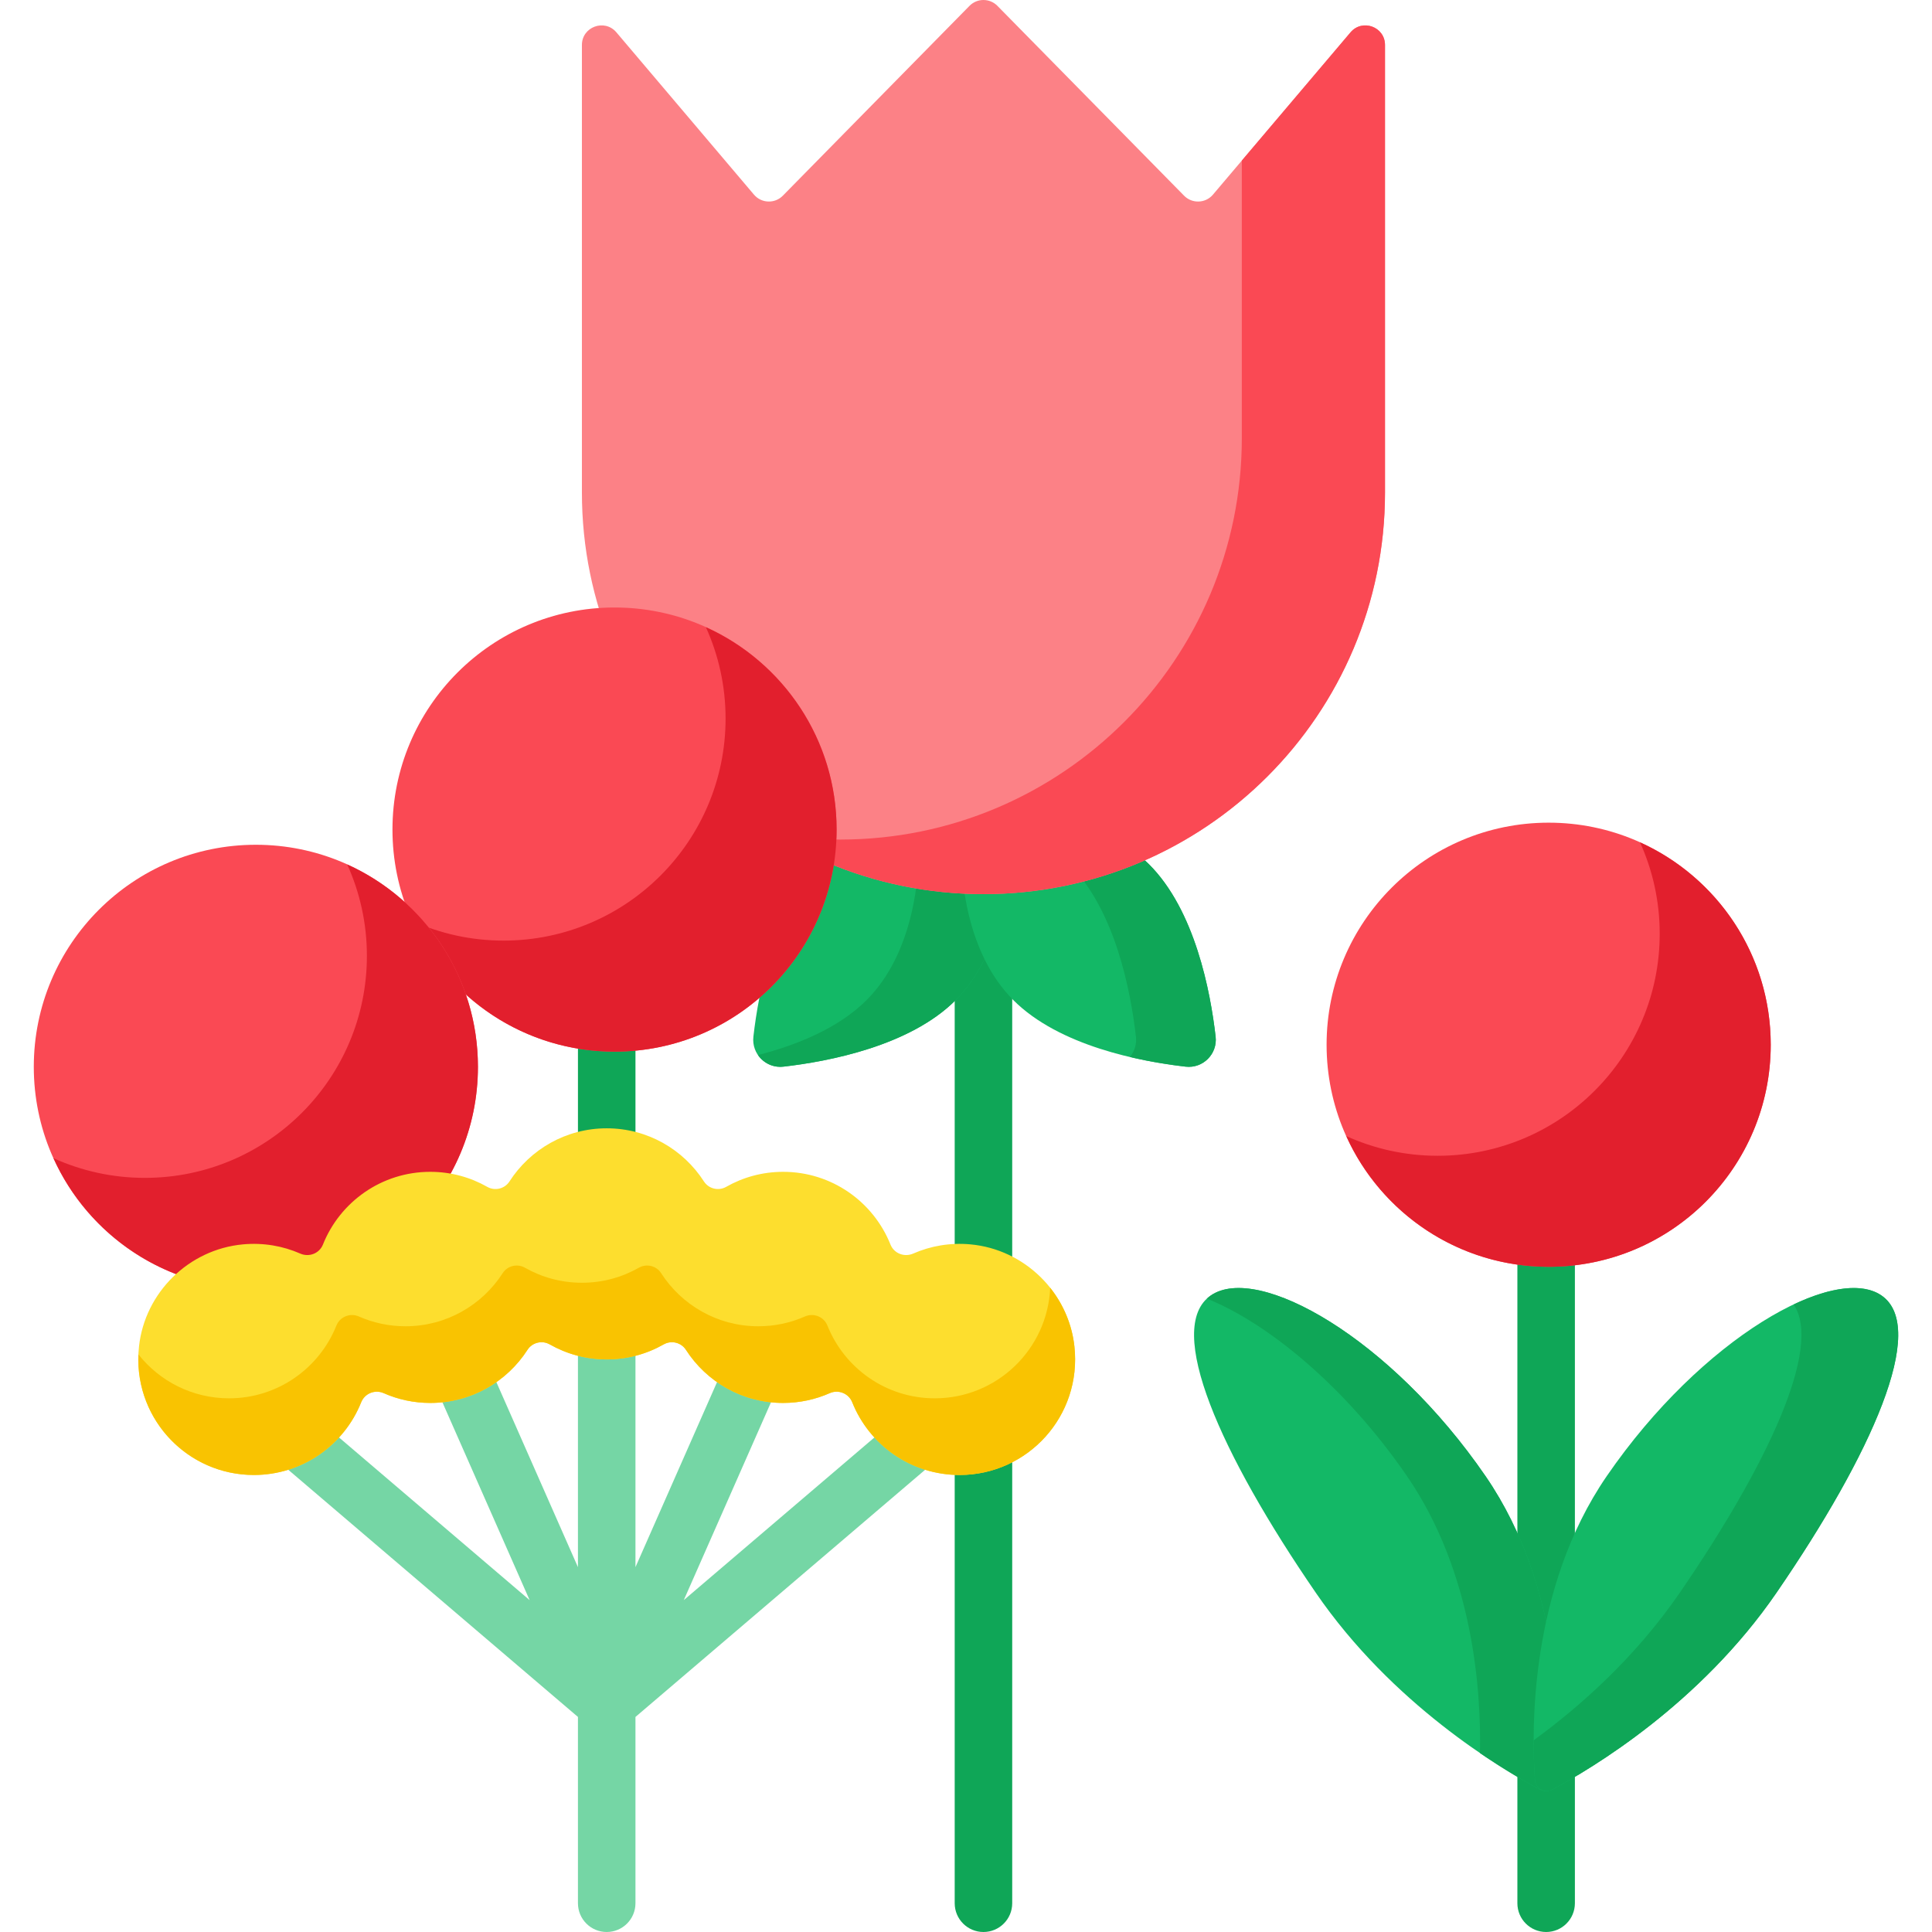 <svg id="Capa_1" enable-background="new 0 0 512 512" height="512" viewBox="0 0 512 512" width="512" xmlns="http://www.w3.org/2000/svg"><g fill="#0fa657"><path d="m160.784 329.711c-4.209 0-7.621-3.412-7.621-7.621v-57.528c0-4.209 3.412-7.621 7.621-7.621s7.621 3.412 7.621 7.621v57.528c-.001 4.21-3.413 7.621-7.621 7.621z"/><path d="m409.742 512c-4.209 0-7.621-3.412-7.621-7.621v-177.432c0-4.209 3.412-7.621 7.621-7.621s7.621 3.412 7.621 7.621v177.432c-.001 4.209-3.413 7.621-7.621 7.621z"/><path d="m260.626 512c-4.209 0-7.621-3.412-7.621-7.621v-289.304c0-4.209 3.412-7.621 7.621-7.621s7.621 3.412 7.621 7.621v289.305c0 4.208-3.412 7.62-7.621 7.62z"/></g><path d="m253.256 265.051c12.484-12.484 14.094-32.463 13.997-42.852-.037-3.926-3.194-7.083-7.12-7.12-10.389-.098-30.368 1.513-42.852 13.997-12.158 12.158-16.255 33.677-17.623 45.641-.527 4.605 3.353 8.485 7.958 7.958 11.964-1.369 33.483-5.467 45.64-17.624z" fill="#13b866"/><path d="m267.253 222.199c-.037-3.926-3.194-7.083-7.12-7.12-4.802-.045-11.653.277-18.865 1.867 1.432 1.299 2.34 3.164 2.36 5.253.098 10.389-1.513 30.368-13.996 42.852-7.503 7.503-18.569 11.93-28.757 14.546 1.44 2.094 3.954 3.396 6.742 3.077 11.964-1.368 33.483-5.466 45.641-17.624 12.482-12.483 14.093-32.463 13.995-42.851z" fill="#0fa657"/><path d="m268.555 265.051c-12.484-12.484-14.094-32.463-13.997-42.852.037-3.926 3.194-7.083 7.12-7.12 10.389-.098 30.368 1.513 42.852 13.997 12.158 12.158 16.255 33.677 17.623 45.641.527 4.605-3.353 8.485-7.958 7.958-11.964-1.369-33.483-5.467-45.64-17.624z" fill="#13b866"/><path d="m322.154 274.716c-1.368-11.964-5.466-33.483-17.623-45.641-12.484-12.484-32.463-14.094-42.852-13.997-1.605.015-3.076.558-4.264 1.456 8.962 1.71 18.742 5.289 25.995 12.541 12.158 12.158 16.255 33.676 17.624 45.641.235 2.053-.41 3.959-1.601 5.398 5.527 1.303 10.701 2.096 14.764 2.561 4.603.526 8.483-3.354 7.957-7.959z" fill="#0fa657"/><path d="m260.627 236.951c-58.771 0-106.415-47.644-106.415-106.415v-118.613c0-4.827 6.018-7.035 9.139-3.352l36.456 43.006c1.971 2.325 5.514 2.456 7.651.283l49.472-50.311c2.031-2.066 5.362-2.066 7.393 0l49.472 50.311c2.137 2.174 5.68 2.043 7.651-.283l36.456-43.006c3.121-3.682 9.139-1.475 9.139 3.352v118.613c.001 58.771-47.643 106.415-106.414 106.415z" fill="#fc8186"/><path d="m357.903 8.571-28.805 33.98v73.525c0 58.771-47.643 106.415-106.415 106.415-6.212 0-12.298-.538-18.219-1.56 16.302 10.15 35.545 16.019 56.162 16.019 58.771 0 106.415-47.644 106.415-106.415v-118.612c.001-4.827-6.017-7.034-9.138-3.352z" fill="#fa4954"/><circle cx="162.858" cy="219.844" fill="#fa4954" r="58.85"/><path d="m187.07 166.208c3.34 7.387 5.215 15.578 5.215 24.212 0 32.502-26.348 58.85-58.85 58.85-8.634 0-16.825-1.875-24.212-5.215 9.233 20.421 29.767 34.638 53.635 34.638 32.502 0 58.85-26.348 58.85-58.85 0-23.867-14.218-44.401-34.638-53.635z" fill="#e21f2d"/><circle cx="410.411" cy="276.867" fill="#fa4954" r="58.85"/><circle cx="67.805" cy="282.722" fill="#fa4954" r="58.85"/><path d="m434.623 223.231c3.34 7.387 5.215 15.578 5.215 24.212 0 32.502-26.348 58.85-58.85 58.85-8.634 0-16.825-1.875-24.212-5.215 9.234 20.421 29.767 34.638 53.636 34.638 32.502 0 58.85-26.348 58.85-58.85-.001-23.867-14.219-44.401-34.639-53.635z" fill="#e21f2d"/><path d="m92.017 229.087c3.34 7.387 5.215 15.578 5.215 24.212 0 32.502-26.348 58.85-58.85 58.85-8.634 0-16.825-1.875-24.212-5.215 9.233 20.421 29.767 34.638 53.635 34.638 32.502 0 58.85-26.348 58.85-58.85 0-23.868-14.217-44.402-34.638-53.635z" fill="#e21f2d"/><path d="m255.612 370.578c-2.732-3.202-7.543-3.583-10.743-.85l-63.657 54.317 31.417-71.268c1.698-3.851-.048-8.349-3.899-10.047-3.851-1.695-8.349.048-10.047 3.899l-30.278 68.685v-65.611c0-4.209-3.412-7.621-7.621-7.621s-7.621 3.412-7.621 7.621v65.611l-30.278-68.685c-1.697-3.851-6.196-5.595-10.047-3.899-3.851 1.698-5.597 6.196-3.899 10.047l31.417 71.268-63.656-54.317c-3.202-2.733-8.012-2.352-10.743.85-2.732 3.202-2.351 8.012.85 10.743l86.357 73.687v49.371c0 4.209 3.412 7.621 7.621 7.621s7.621-3.412 7.621-7.621v-49.371l86.357-73.687c3.2-2.731 3.581-7.541.849-10.743z" fill="#75d6a5"/><path d="m257.198 329.772c-5.435-.502-10.607.422-15.193 2.437-2.343 1.029-5.074-.021-6.024-2.398-4.511-11.289-15.543-19.266-28.442-19.266-5.493 0-10.645 1.45-15.101 3.984-2.023 1.15-4.629.524-5.888-1.433-5.446-8.47-14.949-14.083-25.767-14.083s-20.321 5.613-25.767 14.083c-1.259 1.957-3.865 2.584-5.888 1.433-4.456-2.534-9.608-3.984-15.101-3.984-12.899 0-23.931 7.977-28.442 19.266-.95 2.377-3.68 3.427-6.024 2.398-4.585-2.014-9.757-2.938-15.191-2.437-14.317 1.321-25.968 12.74-27.533 27.033-2.022 18.462 12.382 34.082 30.435 34.082 12.901 0 23.934-7.978 28.444-19.269.941-2.356 3.649-3.442 5.97-2.418 3.775 1.667 7.95 2.594 12.342 2.594 10.818 0 20.321-5.613 25.767-14.083 1.259-1.957 3.865-2.584 5.888-1.433 4.456 2.534 9.608 3.984 15.1 3.984 5.493 0 10.645-1.45 15.1-3.984 2.023-1.15 4.629-.524 5.888 1.433 5.447 8.47 14.949 14.083 25.767 14.083 4.392 0 8.567-.927 12.342-2.594 2.321-1.025 5.028.061 5.97 2.417 4.51 11.291 15.543 19.269 28.444 19.269 18.052 0 32.456-15.619 30.435-34.08-1.564-14.292-13.214-25.712-27.531-27.034z" fill="#fdde2e"/><path d="m284.73 356.807c-.637-5.815-2.943-11.154-6.418-15.531-.698 16.295-14.123 29.292-30.589 29.292-12.901 0-23.933-7.978-28.444-19.269-.941-2.356-3.649-3.442-5.97-2.418-3.775 1.667-7.95 2.594-12.342 2.594-10.818 0-20.321-5.613-25.767-14.083-1.259-1.958-3.865-2.584-5.888-1.434-4.456 2.534-9.608 3.984-15.101 3.984s-10.645-1.45-15.1-3.984c-2.023-1.15-4.629-.524-5.888 1.434-5.446 8.47-14.949 14.083-25.767 14.083-4.392 0-8.567-.927-12.342-2.594-2.321-1.025-5.028.062-5.969 2.418-4.51 11.291-15.543 19.269-28.444 19.269-9.737 0-18.407-4.549-24.016-11.632-.738 17.517 13.235 31.951 30.588 31.951 12.901 0 23.934-7.978 28.444-19.269.941-2.356 3.649-3.442 5.97-2.418 3.775 1.667 7.95 2.594 12.342 2.594 10.818 0 20.32-5.613 25.767-14.083 1.259-1.957 3.865-2.584 5.888-1.433 4.456 2.534 9.608 3.984 15.101 3.984s10.645-1.45 15.1-3.984c2.023-1.151 4.629-.524 5.888 1.433 5.447 8.47 14.949 14.083 25.767 14.083 4.392 0 8.567-.928 12.342-2.594 2.321-1.025 5.028.062 5.97 2.418 4.51 11.291 15.543 19.269 28.444 19.269 18.051 0 32.455-15.619 30.434-34.08z" fill="#f9c301"/><path d="m393.694 391.206c20.56 29.939 19.938 67.627 19.003 80.557-.163 2.248-2.579 3.574-4.569 2.514-10.569-5.628-39.199-22.727-59.423-52.175-25.232-36.742-40.248-70.263-27.824-78.794s47.581 11.156 72.813 47.898z" fill="#13b866"/><path d="m393.694 391.206c-25.232-36.742-60.39-56.43-72.813-47.898-.376.258-.724.541-1.05.844 15.85 6.334 36.565 23.052 53.048 47.054 17.549 25.553 19.664 56.74 19.326 73.371 6.692 4.569 12.345 7.795 15.923 9.7 1.99 1.059 4.406-.266 4.569-2.514.935-12.93 1.558-50.618-19.003-80.557z" fill="#0fa657"/><path d="m425.789 391.206c-20.56 29.939-19.938 67.627-19.003 80.557.163 2.248 2.579 3.574 4.569 2.514 10.569-5.628 39.199-22.727 59.423-52.175 25.232-36.742 40.247-70.263 27.824-78.794-12.423-8.532-47.581 11.156-72.813 47.898z" fill="#13b866"/><path d="m498.602 343.308c-4.894-3.361-13.324-2.326-23.278 2.39 7.71 11.281-6.861 42.46-30.173 76.404-11.798 17.18-26.453 30.149-38.718 39.097-.007 4.343.165 7.962.353 10.564.163 2.248 2.579 3.574 4.569 2.514 10.569-5.628 39.199-22.727 59.423-52.175 25.232-36.741 40.247-70.262 27.824-78.794z" fill="#0fa657"/></svg>